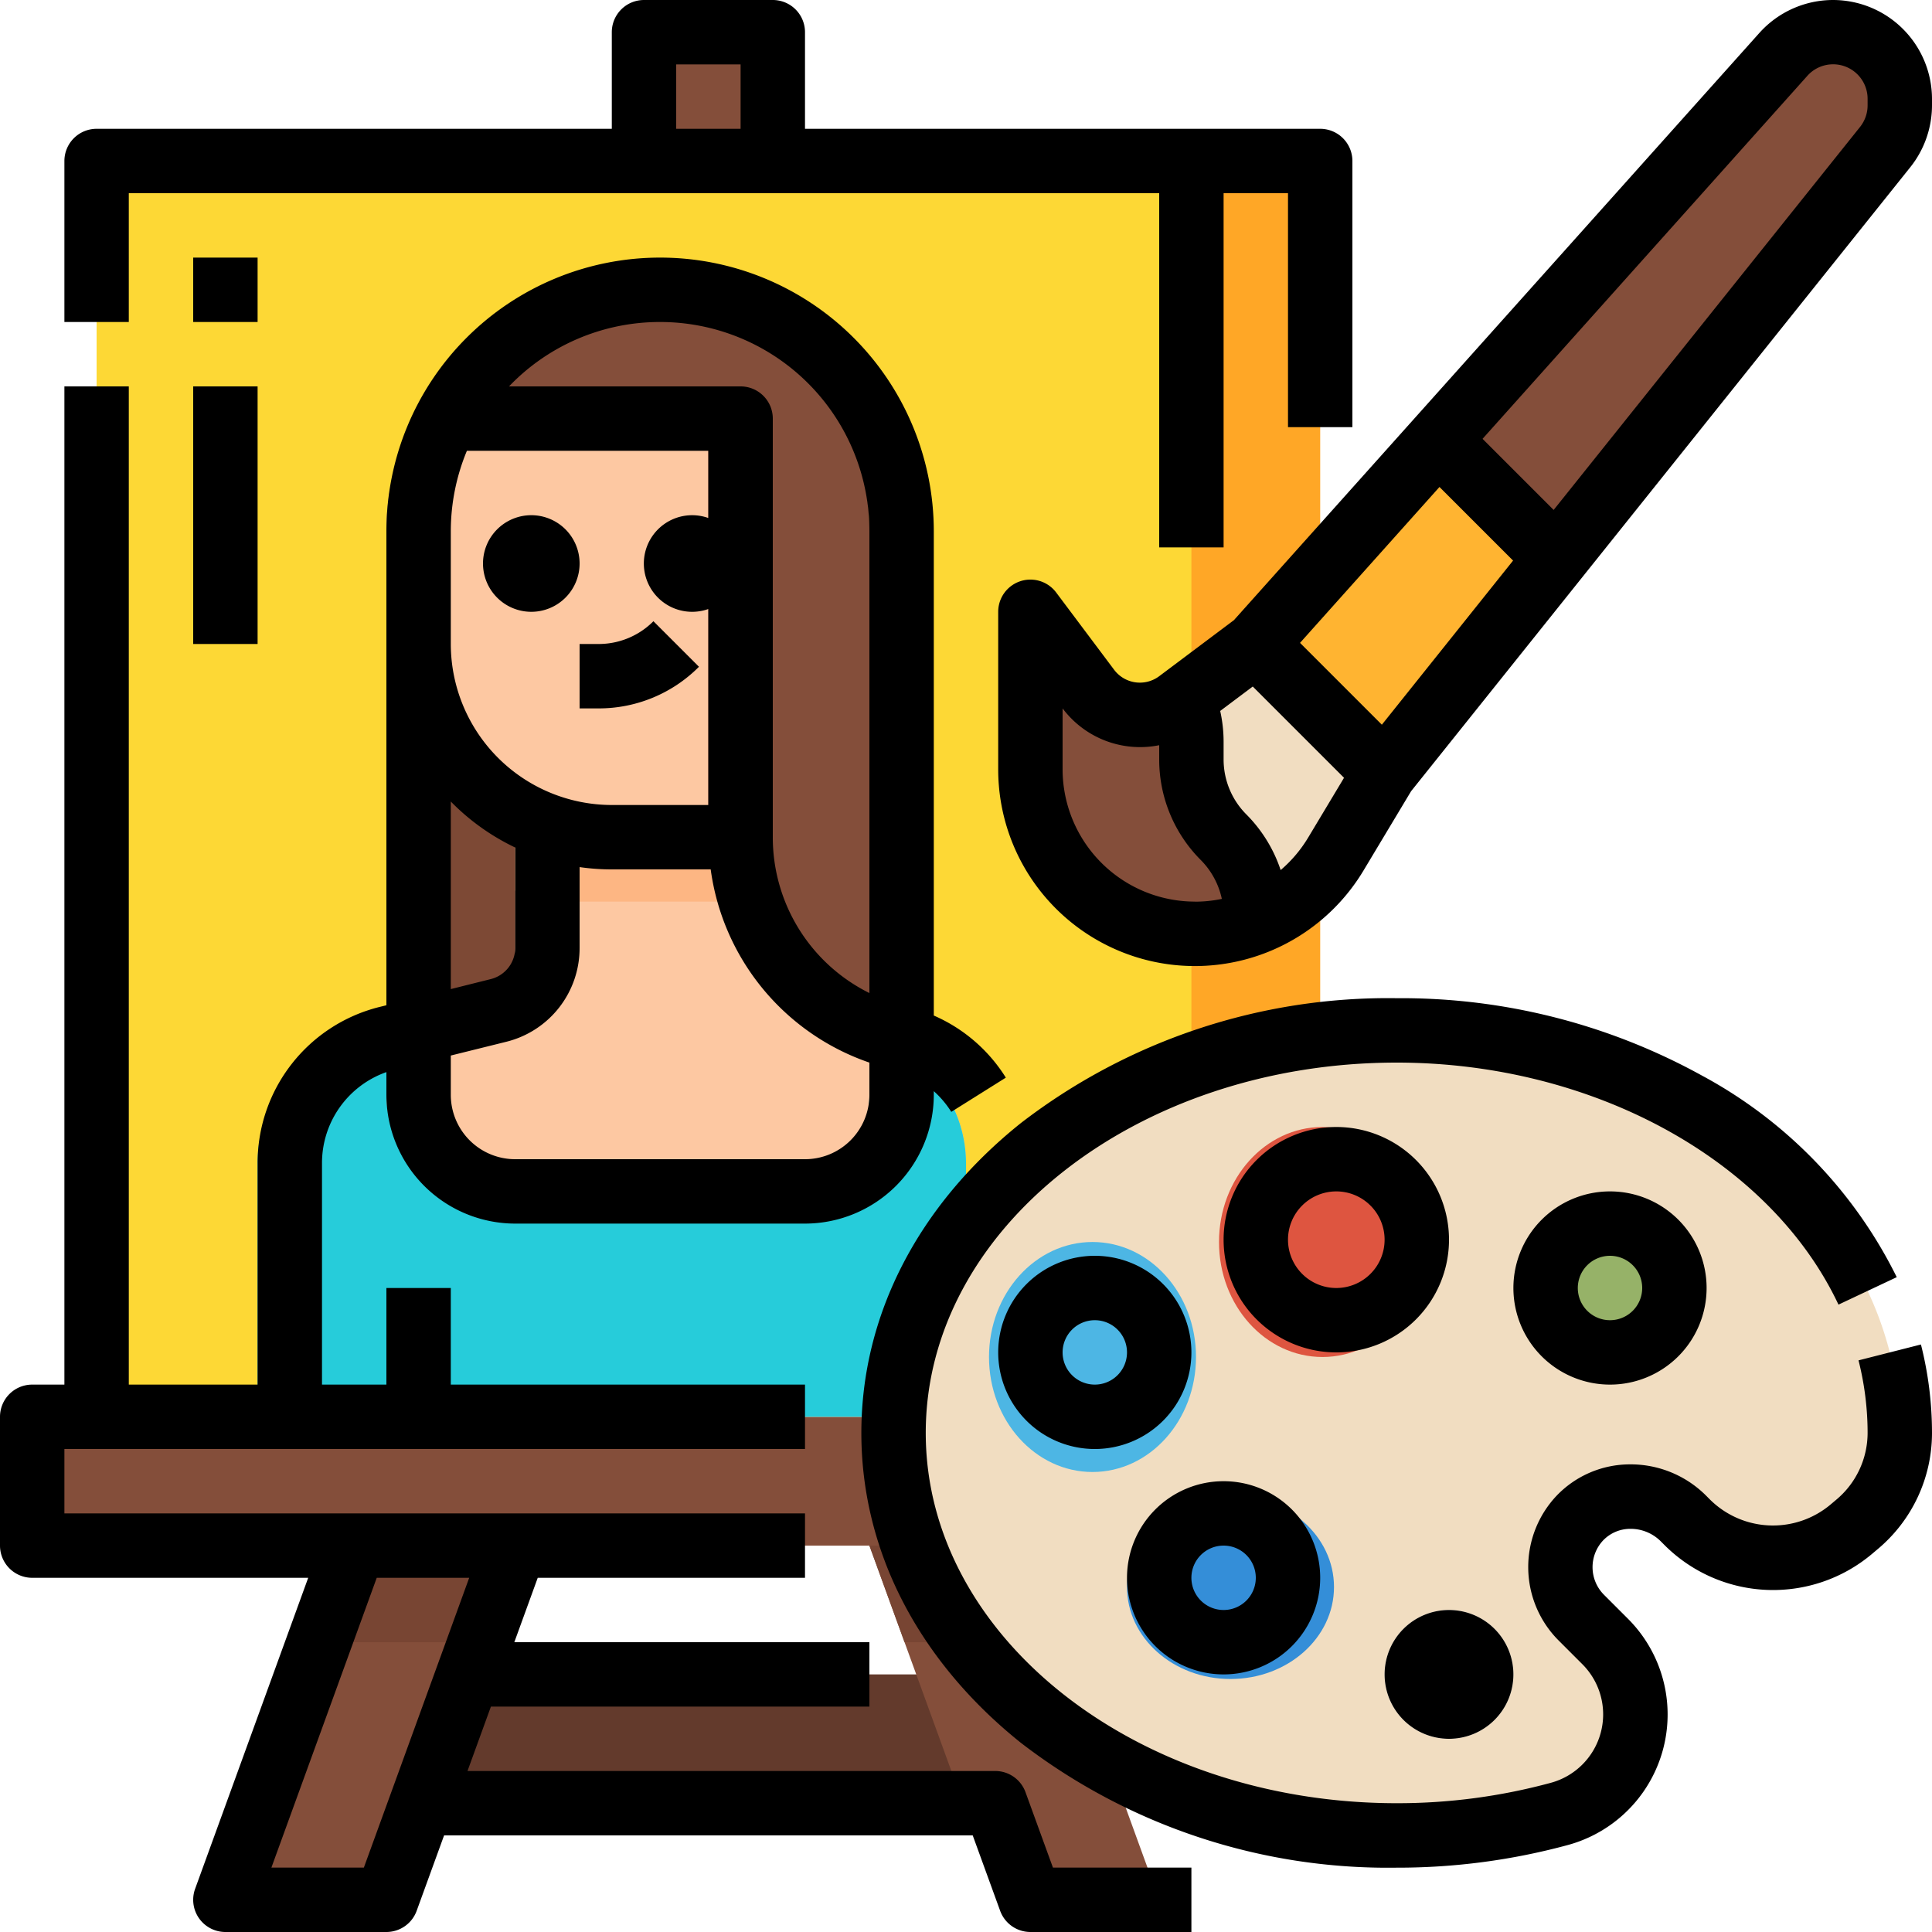 <svg xmlns="http://www.w3.org/2000/svg" width="84" height="84" viewBox="0 0 84 84">
  <g id="Filled_outline" data-name="Filled outline" transform="translate(-16 -16)">
    <path id="Trazado_100504" data-name="Trazado 100504" d="M72,56h47.6v54.6H72Z" transform="translate(-46.2 -33)" fill="#ffa726"/>
    <path id="Trazado_100505" data-name="Trazado 100505" d="M96,432h30.8v5.6H96Z" transform="translate(-66 -343.2)" fill="#633a2c"/>
    <path id="Trazado_100506" data-name="Trazado 100506" d="M40,56H87.6v54.6H40Z" transform="translate(-19.8 -33)" fill="#fdd835"/>
    <g id="Grupo_53565" data-name="Grupo 53565" transform="translate(16 17.4)">
      <path id="Trazado_100507" data-name="Trazado 100507" d="M176,24h5.6v5.6H176Z" transform="translate(-148 -24)" fill="#844e3a"/>
      <path id="Trazado_100508" data-name="Trazado 100508" d="M16,368H74.8v5.6H16Z" transform="translate(-16 -307.8)" fill="#844e3a"/>
      <path id="Trazado_100509" data-name="Trazado 100509" d="M76.6,400l-1.528,4.2L71,415.4H64l4.072-11.2L69.6,400Z" transform="translate(-55.6 -334.2)" fill="#844e3a"/>
      <path id="Trazado_100510" data-name="Trazado 100510" d="M244.6,415.4h-7l-4.072-11.2L232,400h7l1.528,4.2Z" transform="translate(-194.2 -334.2)" fill="#844e3a"/>
    </g>
    <path id="Trazado_100511" data-name="Trazado 100511" d="M88.8,400h7l-1.528,4.2h-7Z" transform="translate(-58.798 -316.8)" fill="#784533"/>
    <path id="Trazado_100512" data-name="Trazado 100512" d="M240.528,404.2h-7L232,400h7Z" transform="translate(-178.2 -316.8)" fill="#784533"/>
    <path id="Trazado_100513" data-name="Trazado 100513" d="M133,98.5v28.7H112V98.5a10.5,10.5,0,0,1,21,0Z" transform="translate(-79.2 -59.4)" fill="#7d4935"/>
    <path id="Trazado_100514" data-name="Trazado 100514" d="M110.8,231.572V242.6H80V231.572a5.6,5.6,0,0,1,4.242-5.432l4.837-1.209a2.8,2.8,0,0,0,2.121-2.716V216h8.4v1.4a8.963,8.963,0,0,0,6.794,8.7l.164.042a5.6,5.6,0,0,1,4.242,5.432Z" transform="translate(-52.8 -165)" fill="#fdc8a2"/>
    <path id="Trazado_100515" data-name="Trazado 100515" d="M152.848,220.2H146.8a8.378,8.378,0,0,1-2.8-.478V216h8.4v1.4A8.927,8.927,0,0,0,152.848,220.2Z" transform="translate(-105.6 -165)" fill="#fdb683"/>
    <path id="Trazado_100516" data-name="Trazado 100516" d="M110.8,277.771V288.8H80V277.771a5.6,5.6,0,0,1,4.242-5.432L85.6,272v2.8a4.2,4.2,0,0,0,4.2,4.2h12.6a4.2,4.2,0,0,0,4.2-4.2v-2.448a5.6,5.6,0,0,1,4.2,5.42Z" transform="translate(-52.8 -211.2)" fill="#26ccda"/>
    <path id="Trazado_100517" data-name="Trazado 100517" d="M126,120v18.2h-5.6a8.4,8.4,0,0,1-8.4-8.4v-4.9a10.434,10.434,0,0,1,1.213-4.9Z" transform="translate(-79.2 -85.8)" fill="#fdc8a2"/>
    <path id="Trazado_100518" data-name="Trazado 100518" d="M138.717,98.489v22.05a9.241,9.241,0,0,1-7-8.965V93.589H118.93a10.5,10.5,0,0,1,19.787,4.9Z" transform="translate(-84.917 -59.389)" fill="#844e3a"/>
    <path id="Trazado_100519" data-name="Trazado 100519" d="M259.875,272C247.794,272,238,279.835,238,289.5s9.794,17.5,21.875,17.5a26.835,26.835,0,0,0,7.061-.933,4.483,4.483,0,0,0,2.008-7.5l-1.048-1.048a3.094,3.094,0,0,1-.041-4.333,3.16,3.16,0,0,1,4.474.015l.16.16a5.31,5.31,0,0,0,7.154.324l.237-.2a5.2,5.2,0,0,0,1.871-3.99C281.75,279.835,271.956,272,259.875,272Zm2.275,30.8a2.8,2.8,0,1,1,2.8-2.8A2.8,2.8,0,0,1,262.15,302.8Z" transform="translate(-183.15 -211.2)" fill="#f1ddc1"/>
    <circle id="Elipse_4021" data-name="Elipse 4021" cx="4" cy="4" r="4" transform="translate(82 68)" fill="#96b268"/>
    <ellipse id="Elipse_4022" data-name="Elipse 4022" cx="4.5" cy="5" rx="4.5" ry="5" transform="translate(69 65)" fill="#de5540"/>
    <ellipse id="Elipse_4023" data-name="Elipse 4023" cx="4.5" cy="5" rx="4.5" ry="5" transform="translate(59 70)" fill="#4db6e4"/>
    <ellipse id="Elipse_4024" data-name="Elipse 4024" cx="4.5" cy="4" rx="4.5" ry="4" transform="translate(65 81)" fill="#348ed8"/>
    <path id="Trazado_100520" data-name="Trazado 100520" d="M356,26.9v.28A2.9,2.9,0,0,1,355.364,29l-14.3,17.872L333.6,56.2,328,50.6l7.933-8.867,15-16.765A2.9,2.9,0,0,1,356,26.9Z" transform="translate(-257.4 -6.6)" fill="#844e3a"/>
    <path id="Trazado_100521" data-name="Trazado 100521" d="M287.4,175l-2.117,3.528a7.136,7.136,0,0,1-2.608,2.544,7.036,7.036,0,0,1-.875.418,7.15,7.15,0,0,1-9.8-6.641V168l2.52,3.36a2.8,2.8,0,0,0,3.92.56l.182-.136L281.8,169.4Z" transform="translate(-211.2 -125.4)" fill="#f1ddc1"/>
    <path id="Trazado_100522" data-name="Trazado 100522" d="M281.8,181.179v.312a7.15,7.15,0,0,1-9.8-6.641V168l2.52,3.36a2.8,2.8,0,0,0,3.92.56l.182-.136a4.788,4.788,0,0,1,.378,1.864v.774a4.78,4.78,0,0,0,1.4,3.379A4.781,4.781,0,0,1,281.8,181.179Z" transform="translate(-211.2 -125.4)" fill="#844e3a"/>
    <path id="Trazado_100523" data-name="Trazado 100523" d="M341.067,130.464,333.6,139.8l-5.6-5.6,7.933-8.867Z" transform="translate(-257.4 -90.197)" fill="#ffb431"/>
    <path id="Trazado_100524" data-name="Trazado 100524" d="M95.7,16a4.307,4.307,0,0,0-3.206,1.433L69.649,42.963,66.4,45.4a1.4,1.4,0,0,1-1.96-.28l-2.52-3.36a1.4,1.4,0,0,0-2.52.84v6.849a8.55,8.55,0,0,0,15.883,4.4L77.352,50.4,99.057,23.269A4.319,4.319,0,0,0,100,20.582V20.3A4.307,4.307,0,0,0,95.7,16ZM67.95,55.2a5.758,5.758,0,0,1-5.75-5.751V46.8a4.211,4.211,0,0,0,4.2,1.6v.624a6.18,6.18,0,0,0,1.809,4.369,3.4,3.4,0,0,1,.914,1.689,5.746,5.746,0,0,1-1.173.121Zm4.931-2.791a5.753,5.753,0,0,1-1.2,1.42A6.207,6.207,0,0,0,70.19,51.41a3.38,3.38,0,0,1-.99-2.389v-.773a6.161,6.161,0,0,0-.148-1.337l1.416-1.062,3.968,3.968Zm3.2-4.9-3.558-3.558.505-.565,5.558-6.213,3.2,3.2ZM97.2,20.582a1.507,1.507,0,0,1-.329.938L83.55,38.171,80.459,35.08,94.578,19.3a1.5,1.5,0,0,1,2.622,1ZM21.6,24.4H66.4V39.8h2.8V24.4H72V34.571h2.8V23a1.4,1.4,0,0,0-1.4-1.4H51V17.4A1.4,1.4,0,0,0,49.6,16H44a1.4,1.4,0,0,0-1.4,1.4v4.2H20.2A1.4,1.4,0,0,0,18.8,23v7h2.8Zm23.8-5.6h2.8v2.8H45.4Zm-28,65.8h12L24.484,98.122A1.4,1.4,0,0,0,25.8,100h7a1.4,1.4,0,0,0,1.316-.922L35.308,95.8H58.292l1.193,3.279A1.4,1.4,0,0,0,60.8,100h7V97.2H61.78l-1.193-3.279A1.4,1.4,0,0,0,59.272,93H36.326l1.018-2.8H53.8V87.4H38.362l1.018-2.8H51V81.8H18.8V79H51V76.2H35.6V72H32.8v4.2H30V66.571a4.191,4.191,0,0,1,2.8-3.958V63.6a5.606,5.606,0,0,0,5.6,5.6H51a5.606,5.606,0,0,0,5.6-5.6v-.158a4.214,4.214,0,0,1,.76.9l2.372-1.488a6.965,6.965,0,0,0-3.132-2.7V39.1a11.9,11.9,0,1,0-23.8,0V59.707l-.3.074a6.988,6.988,0,0,0-5.3,6.79V76.2H21.6V32.8H18.8V76.2H17.4A1.4,1.4,0,0,0,16,77.6v5.6a1.4,1.4,0,0,0,1.4,1.4Zm19,0L31.82,97.2H27.8L32.38,84.6ZM44.7,30a9.1,9.1,0,0,1,9.1,9.1V59.176A7.553,7.553,0,0,1,49.6,52.4V34.2a1.4,1.4,0,0,0-1.4-1.4H38.131A9.078,9.078,0,0,1,44.7,30Zm-9.1,9.1a9.116,9.116,0,0,1,.7-3.5H46.8v2.923a2.1,2.1,0,1,0,0,3.955V51H42.6a7.008,7.008,0,0,1-7-7Zm0,11.749a9.844,9.844,0,0,0,2.8,2v4.362a1.4,1.4,0,0,1-1.061,1.358l-1.739.435Zm0,11.044,2.418-.6A4.194,4.194,0,0,0,41.2,57.214V53.7a9.825,9.825,0,0,0,1.4.1h4.3a10.346,10.346,0,0,0,6.9,8.4v1.4A2.8,2.8,0,0,1,51,66.4H38.4a2.8,2.8,0,0,1-2.8-2.8ZM27.2,30H24.4V27.2h2.8Zm-2.8,2.8h2.8V44H24.4Zm14.7,9.8a2.1,2.1,0,1,1,2.1-2.1A2.1,2.1,0,0,1,39.1,42.6ZM99.519,74.456A15.647,15.647,0,0,1,100,78.3a6.584,6.584,0,0,1-2.375,5.065l-.237.2a6.677,6.677,0,0,1-9.04-.41l-.159-.159a1.855,1.855,0,0,0-1.3-.525,1.636,1.636,0,0,0-1.177.492,1.7,1.7,0,0,0,.023,2.372l1.048,1.048a5.883,5.883,0,0,1-2.629,9.839,28.235,28.235,0,0,1-7.43.981,26.153,26.153,0,0,1-16.343-5.432C55.912,88.191,53.45,83.408,53.45,78.3s2.462-9.891,6.932-13.468A26.153,26.153,0,0,1,76.725,59.4a27.051,27.051,0,0,1,13.267,3.361,20.022,20.022,0,0,1,8.475,8.768l-2.533,1.194C92.967,66.429,85.248,62.2,76.725,62.2c-11.29,0-20.475,7.222-20.475,16.1s9.185,16.1,20.475,16.1a25.427,25.427,0,0,0,6.693-.884A3.083,3.083,0,0,0,84.8,88.359l-1.048-1.048a4.516,4.516,0,0,1-.06-6.294,4.416,4.416,0,0,1,3.167-1.349,4.637,4.637,0,0,1,3.305,1.346l.159.16a3.891,3.891,0,0,0,5.268.239l.237-.2A3.79,3.79,0,0,0,97.2,78.3a12.839,12.839,0,0,0-.395-3.154ZM76.2,88.8A2.8,2.8,0,1,1,79,91.6a2.8,2.8,0,0,1-2.8-2.8ZM81.8,72A4.2,4.2,0,1,0,86,67.8,4.2,4.2,0,0,0,81.8,72Zm5.6,0A1.4,1.4,0,1,1,86,70.6,1.4,1.4,0,0,1,87.4,72ZM79,69.9a4.9,4.9,0,1,0-4.9,4.9A4.9,4.9,0,0,0,79,69.9Zm-7,0A2.1,2.1,0,1,1,74.1,72,2.1,2.1,0,0,1,72,69.9Zm-4.2,4.9A4.2,4.2,0,1,0,63.6,79,4.2,4.2,0,0,0,67.8,74.8Zm-4.2,1.4A1.4,1.4,0,1,1,65,74.8a1.4,1.4,0,0,1-1.4,1.4Zm5.6,12.6A4.2,4.2,0,1,0,65,84.6a4.2,4.2,0,0,0,4.2,4.2Zm0-5.6a1.4,1.4,0,1,1-1.4,1.4A1.4,1.4,0,0,1,69.2,83.2ZM41.2,44h.82a3.358,3.358,0,0,0,2.39-.99l1.98,1.98a6.139,6.139,0,0,1-4.37,1.81H41.2Z" transform="translate(0)"/>
  </g>
</svg>
